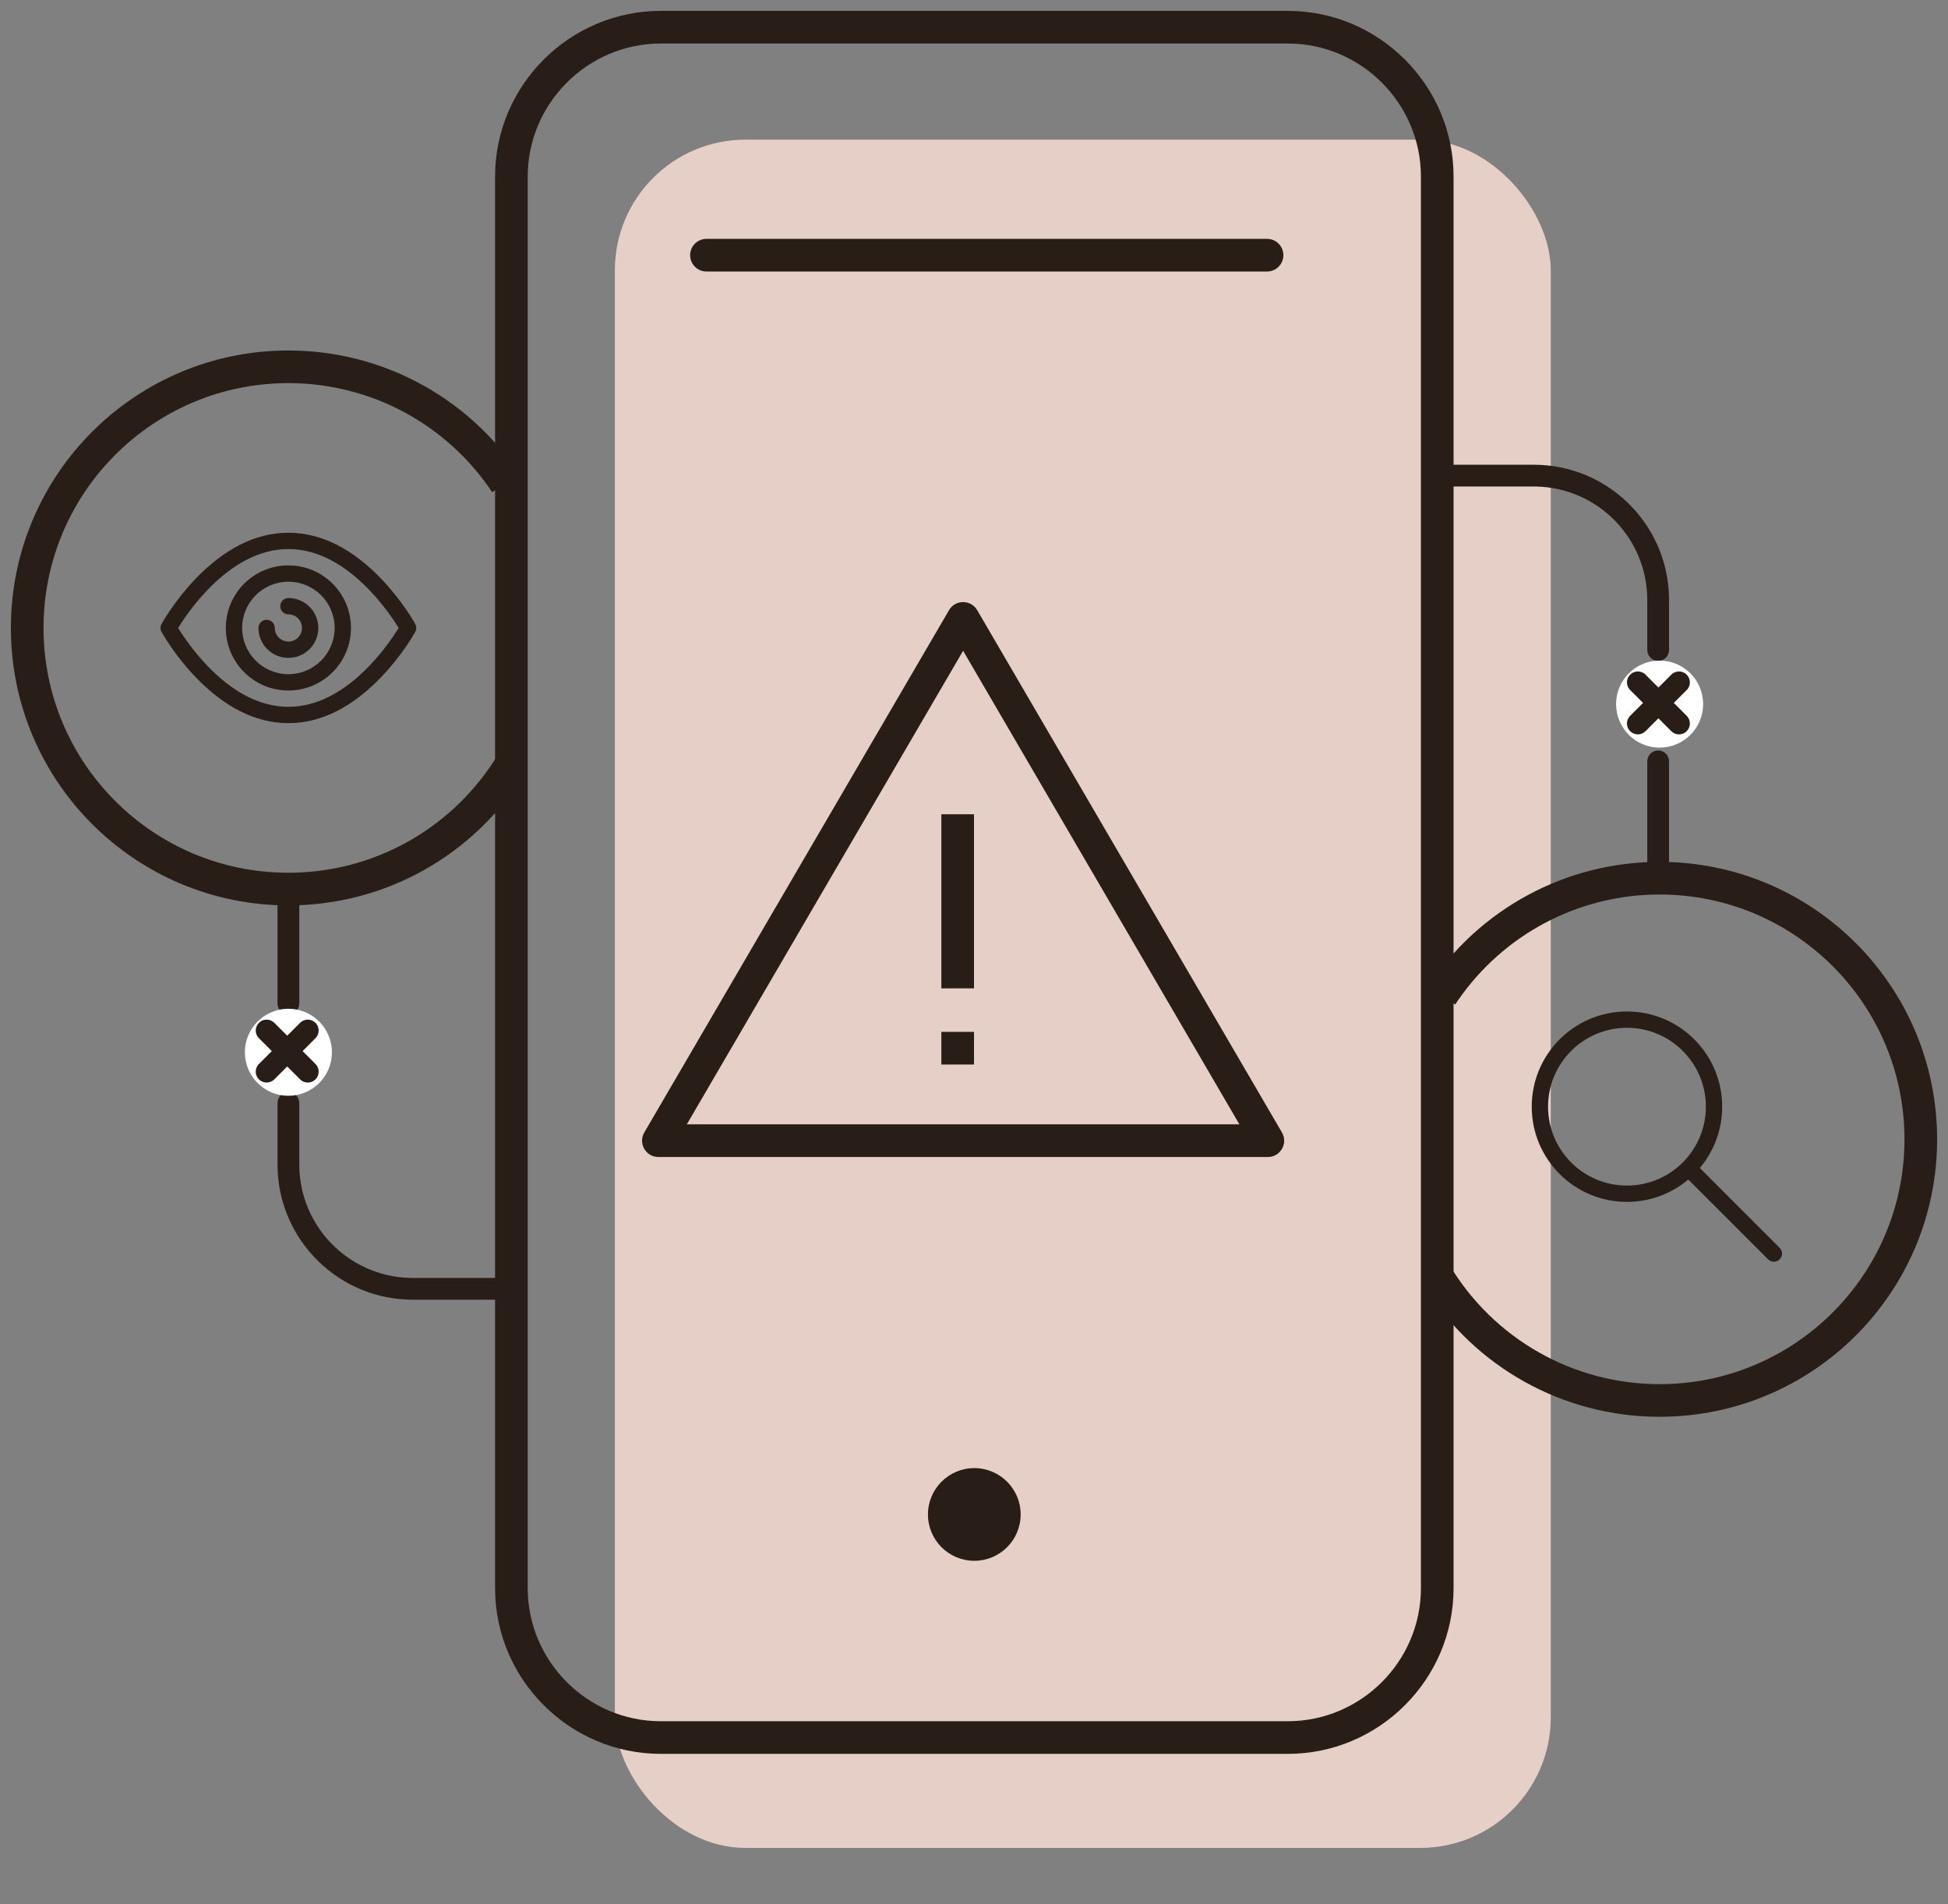 <svg width="179" height="175" viewBox="0 0 179 175" fill="none" xmlns="http://www.w3.org/2000/svg">
<rect x="0" y="0" width="179" height="175" fill="#808080" stroke="none"/>
<rect x="56.5" y="12.836" width="86" height="157" rx="12" fill="#E5CFC7"/>
<path fill-rule="evenodd" clip-rule="evenodd" d="M27.493 82.45C27.436 81.952 27.013 81.566 26.5 81.566C25.948 81.566 25.5 82.014 25.5 82.566V92.229L25.507 92.346C25.564 92.843 25.987 93.229 26.5 93.229C27.052 93.229 27.5 92.781 27.5 92.229V82.566L27.493 82.45ZM27.493 101.251C27.436 100.753 27.013 100.367 26.5 100.367C25.948 100.367 25.5 100.815 25.5 101.367V107.014L25.504 107.32C25.666 114.049 31.171 119.452 37.939 119.452H46.252L46.369 119.446C46.867 119.388 47.252 118.965 47.252 118.452C47.252 117.9 46.805 117.452 46.252 117.452H37.939L37.656 117.449C32.021 117.299 27.5 112.685 27.5 107.014V101.367L27.493 101.251Z" fill="#291D18"/>
<path d="M26.5 32.212C34.979 32.212 42.752 36.383 47.479 43.212L47.725 43.574L45.23 45.239C41.08 39.022 34.115 35.212 26.5 35.212C14.073 35.212 4 45.286 4 57.712C4 70.138 14.073 80.212 26.5 80.212C34.2 80.212 41.229 76.314 45.353 69.998L45.575 69.651L48.116 71.245C43.483 78.632 35.383 83.212 26.5 83.212C12.417 83.212 1 71.795 1 57.712C1 43.629 12.416 32.212 26.5 32.212Z" fill="#291D18"/>
<path fill-rule="evenodd" clip-rule="evenodd" d="M26.5 66.462C23.361 66.462 20.504 64.865 17.974 62.231C17.102 61.325 16.332 60.355 15.668 59.386C15.435 59.046 15.232 58.729 15.059 58.444C14.998 58.343 14.945 58.254 14.9 58.175L14.873 58.128L14.858 58.101C14.719 57.847 14.719 57.576 14.842 57.352C14.881 57.28 14.954 57.153 15.059 56.98C15.232 56.695 15.435 56.378 15.668 56.038C16.332 55.069 17.102 54.099 17.974 53.192C20.504 50.559 23.361 48.962 26.5 48.962C29.639 48.962 32.496 50.559 35.026 53.192C35.898 54.099 36.668 55.069 37.332 56.038C37.565 56.378 37.768 56.695 37.941 56.98C38.002 57.08 38.055 57.17 38.1 57.249L38.127 57.296L38.142 57.322C38.281 57.576 38.281 57.847 38.158 58.072C38.119 58.144 38.046 58.27 37.941 58.444C37.768 58.729 37.565 59.046 37.332 59.386C36.668 60.355 35.898 61.325 35.026 62.231C32.496 64.865 29.639 66.462 26.5 66.462ZM16.906 58.538C17.526 59.444 18.246 60.349 19.055 61.192C21.329 63.559 23.84 64.962 26.5 64.962C29.16 64.962 31.671 63.559 33.944 61.192C34.754 60.349 35.474 59.444 36.094 58.538C36.299 58.24 36.478 57.962 36.63 57.712C36.478 57.462 36.299 57.184 36.094 56.886C35.474 55.98 34.754 55.075 33.944 54.231C31.671 51.865 29.16 50.462 26.5 50.462C23.84 50.462 21.329 51.865 19.055 54.231C18.246 55.075 17.526 55.98 16.906 56.886C16.701 57.184 16.522 57.462 16.37 57.712C16.522 57.962 16.701 58.24 16.906 58.538ZM20.75 57.712C20.75 60.888 23.324 63.462 26.5 63.462C29.676 63.462 32.25 60.888 32.25 57.712C32.25 54.536 29.676 51.962 26.5 51.962C23.324 51.962 20.75 54.536 20.75 57.712ZM26.5 61.962C28.847 61.962 30.75 60.059 30.75 57.712C30.75 55.365 28.847 53.462 26.5 53.462C24.153 53.462 22.25 55.365 22.25 57.712C22.25 60.059 24.153 61.962 26.5 61.962ZM24.5 56.962C24.086 56.962 23.75 57.298 23.75 57.712C23.75 59.231 24.981 60.462 26.5 60.462C28.019 60.462 29.25 59.231 29.25 57.712C29.25 56.193 28.019 54.962 26.5 54.962C26.086 54.962 25.75 55.298 25.75 55.712C25.75 56.126 26.086 56.462 26.5 56.462C27.19 56.462 27.75 57.022 27.75 57.712C27.75 58.402 27.19 58.962 26.5 58.962C25.81 58.962 25.25 58.402 25.25 57.712C25.25 57.298 24.914 56.962 24.5 56.962Z" fill="#291D18"/>
<circle cx="26.5" cy="96.712" r="4" fill="white"/>
<path d="M23.793 94.005C24.154 93.644 24.721 93.617 25.113 93.922L25.207 94.005L28.989 97.787C29.38 98.178 29.38 98.811 28.989 99.202C28.628 99.562 28.061 99.59 27.669 99.285L27.575 99.202L23.793 95.419C23.402 95.028 23.402 94.395 23.793 94.005Z" fill="#291D18"/>
<path d="M27.575 94.005C27.965 93.614 28.599 93.614 28.989 94.005C29.35 94.365 29.377 94.932 29.072 95.325L28.989 95.419L25.207 99.202C24.817 99.592 24.183 99.592 23.793 99.202C23.432 98.841 23.405 98.274 23.71 97.882L23.793 97.787L27.575 94.005Z" fill="#291D18"/>
<path d="M152.499 79.212C166.583 79.212 178 90.629 178 104.712C178 118.795 166.583 130.212 152.499 130.212C143.604 130.212 135.502 125.619 130.876 118.234L130.648 117.862L133.217 116.313C137.264 123.024 144.519 127.212 152.499 127.212C164.926 127.212 175 117.139 175 104.712C175 92.285 164.926 82.212 152.499 82.212C144.989 82.212 138.112 85.918 133.945 91.981L133.716 92.321L131.214 90.666C135.904 83.571 143.832 79.212 152.499 79.212Z" fill="#291D18"/>
<path fill-rule="evenodd" clip-rule="evenodd" d="M149.5 110.462C144.668 110.462 140.75 106.544 140.75 101.712C140.75 96.879 144.668 92.962 149.5 92.962C154.332 92.962 158.25 96.879 158.25 101.712C158.25 103.858 157.477 105.824 156.195 107.346L163.53 114.682C163.823 114.974 163.823 115.449 163.53 115.742C163.237 116.035 162.763 116.035 162.47 115.742L155.134 108.407C153.612 109.689 151.646 110.462 149.5 110.462ZM149.5 108.962C153.504 108.962 156.75 105.716 156.75 101.712C156.75 97.708 153.504 94.462 149.5 94.462C145.496 94.462 142.25 97.708 142.25 101.712C142.25 105.716 145.496 108.962 149.5 108.962Z" fill="#291D18"/>
<path fill-rule="evenodd" clip-rule="evenodd" d="M153.364 54.844C153.201 48.115 147.697 42.712 140.928 42.712H131.89L131.774 42.719C131.276 42.776 130.89 43.199 130.89 43.712C130.89 44.264 131.338 44.712 131.89 44.712H140.928L141.211 44.716C146.847 44.865 151.367 49.48 151.367 55.151V59.74L151.374 59.856C151.432 60.354 151.854 60.74 152.367 60.74C152.92 60.74 153.367 60.292 153.367 59.74V55.151L153.364 54.844ZM153.36 69.857C153.303 69.36 152.88 68.974 152.367 68.974C151.815 68.974 151.367 69.421 151.367 69.974V79.598L151.374 79.714C151.432 80.212 151.854 80.598 152.367 80.598C152.919 80.598 153.367 80.15 153.367 79.598V69.974L153.36 69.857Z" fill="#291D18"/>
<circle cx="152.5" cy="64.712" r="4" fill="white"/>
<path d="M149.793 62.005C150.153 61.644 150.721 61.617 151.113 61.922L151.207 62.005L154.989 65.787C155.38 66.178 155.38 66.811 154.989 67.202C154.629 67.562 154.061 67.59 153.669 67.285L153.575 67.202L149.793 63.419C149.402 63.028 149.402 62.395 149.793 62.005Z" fill="#291D18"/>
<path d="M153.575 62.005C153.965 61.614 154.598 61.614 154.989 62.005C155.35 62.365 155.377 62.932 155.072 63.325L154.989 63.419L151.207 67.202C150.817 67.592 150.184 67.592 149.793 67.202C149.432 66.841 149.405 66.274 149.71 65.882L149.793 65.787L153.575 62.005Z" fill="#291D18"/>
<path fill-rule="evenodd" clip-rule="evenodd" d="M59.204 104.08L87.204 56.08C87.783 55.088 89.216 55.088 89.795 56.08L117.796 104.08C118.379 105.08 117.658 106.336 116.5 106.336H60.5C59.342 106.336 58.621 105.08 59.204 104.08ZM113.888 103.335L88.499 59.813L63.111 103.335H113.888Z" fill="#291D18"/>
<path d="M86.5 74.836H89.5V90.836H86.5V74.836Z" fill="#291D18"/>
<path fill-rule="evenodd" clip-rule="evenodd" d="M86.5 97.836H89.5V94.836H86.5V97.836Z" fill="#291D18"/>
<path fill-rule="evenodd" clip-rule="evenodd" d="M60.718 1H118.34C126.718 1 133.567 7.849 133.567 16.227V145.965C133.567 154.344 126.719 161.192 118.34 161.192H60.718C52.339 161.192 45.492 154.344 45.492 145.965V16.227C45.492 7.848 52.339 1 60.718 1ZM118.34 4H60.718C53.996 4 48.492 9.505 48.492 16.227V145.965C48.492 152.687 53.996 158.192 60.718 158.192H118.34C125.062 158.192 130.567 152.687 130.567 145.965V16.227C130.567 9.505 125.061 4 118.34 4Z" fill="#291D18"/>
<path fill-rule="evenodd" clip-rule="evenodd" d="M93.788 139.189C93.788 141.542 91.881 143.448 89.528 143.448C87.176 143.448 85.269 141.542 85.269 139.189C85.269 136.836 87.176 134.929 89.528 134.929C91.881 134.929 93.788 136.836 93.788 139.189" fill="#291D18"/>
<path d="M116.429 21.953C117.257 21.953 117.929 22.625 117.929 23.453C117.929 24.233 117.334 24.874 116.573 24.946L116.429 24.953H64.916C64.088 24.953 63.416 24.282 63.416 23.453C63.416 22.673 64.011 22.033 64.772 21.96L64.916 21.953H116.429Z" fill="#291D18"/>
</svg>
